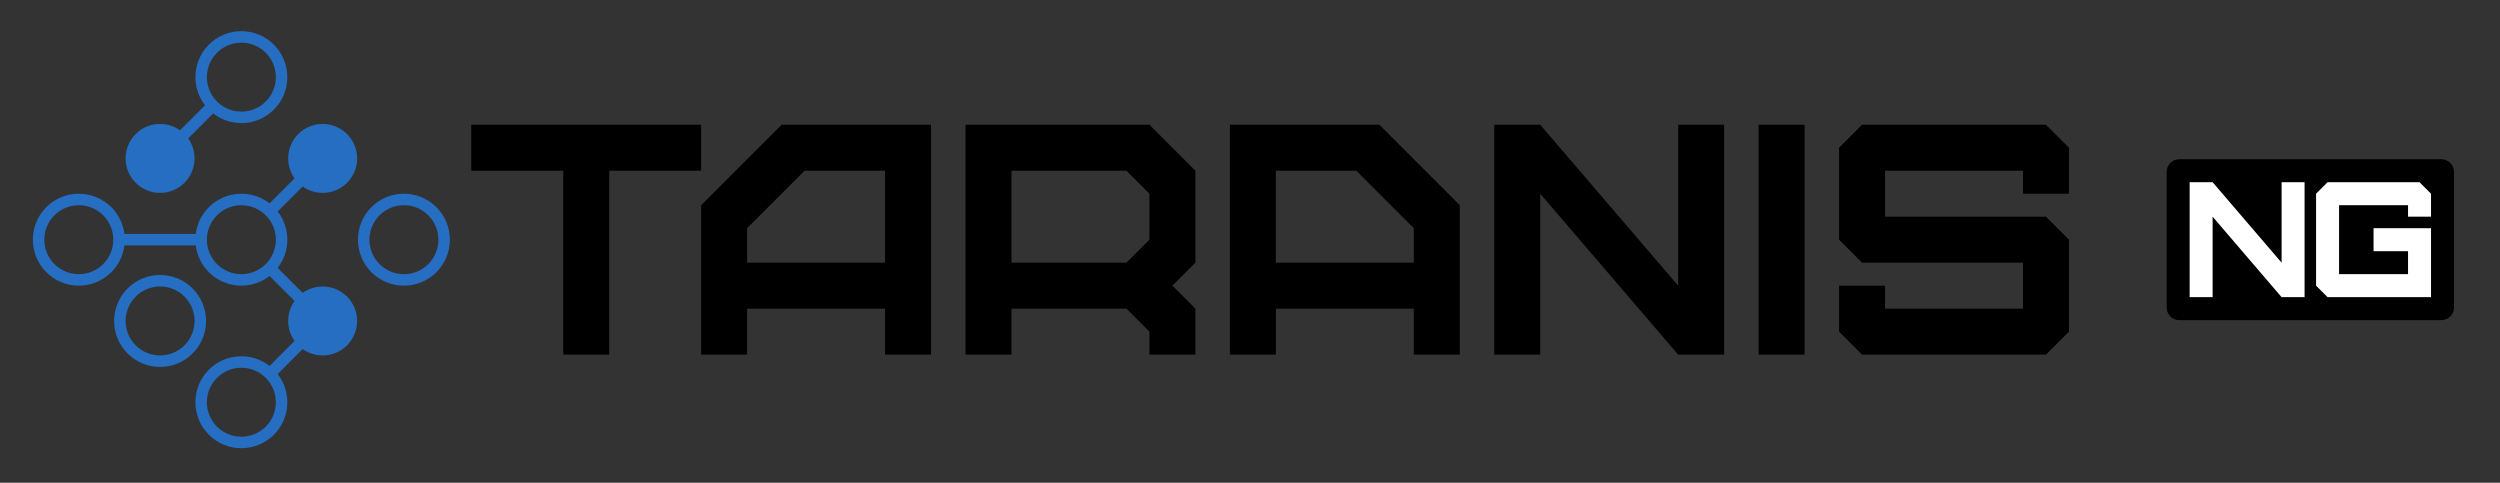 <svg xmlns="http://www.w3.org/2000/svg" version="1.1" width="435" height="84" viewBox="0 0 435 84"
     style="fill-rule:evenodd;clip-rule:evenodd;stroke-linejoin:round;stroke-miterlimit:2;">
    <rect x="0" y="0" width="435" height="84" fill="#333333" stroke="none"/>
    <style>
         #taranis-logo {
               --color-1: #000;
               --color-3: #256ec2;
               --color-2: #fff;
         }
    </style>
    <g id="taranis-logo" >
        <path fill="#000" d="M355.998,61.705l-32,0l-4,-4l0,-8l8,0l0,4l24,0l0,-8l-28,0l-4,-4l0,-16l4,-4l32,0l4,4l0,8l-8,0l0,-4l-24,0l0,8l28,0l4,4l0,16l-4,4Zm-42,0l-8,0l0,-40l8,0l0,40Zm-92,0l-8,0l0,-40l26,0l14,14l0,26l-8,0l0,-8l-24,0l0,8Zm-60,0l-8,0l0,-8l-24,0l0,8l-8,0l0,-26l14,-14l26,0l0,40Zm106,0l-8,0l0,-40l8,0l24,28l0,-28l8,0l0,40l-8,0l-24,-28l0,28Zm-92,0l-8,0l0,-40l32,0l8,8l0,16l-4,4l4,4l0,8l-8,0l0,-4l-4,-4l-20,0l0,8Zm-54,-32l-16,0l0,32l-8,0l0,-32l-16,0l0,-8l40,0l0,8Zm302.795,-2c1.217,0 2.205,0.988 2.205,2.205l0,23.591c0,1.216 -0.988,2.204 -2.205,2.204l-45.591,0c-1.216,0 -2.204,-0.988 -2.204,-2.204l0,-23.591c0,-1.217 0.988,-2.205 2.204,-2.205l45.591,0Zm-270.795,2l-14,0l-10,10l0,6l24,0l0,-16Zm42,0l-20,0l0,16l20,0l4,-4l0,-8l-4,-4Zm40,0l-14,0l0,16l24,0l0,-6l-10,-10Z"/>
        <path fill="#fff" d="M420.998,31.705l2,2l0,4l-4,0l0,-2l-12,0l0,12l12,0l0,-4l-6,0l0,-4l10,0l0,12l-18,0l-2,-2l0,-16l2,-2l16,0Zm-36,20l-4,0l0,-20l4,0l12,14l0,-14l4,0l0,20l-4,0l-12,-14l0,14Z"/>
        <path fill="#256ec2" d="M51.249,31.04c-1.668,-2.343 -1.452,-5.619 0.648,-7.72c2.342,-2.341 6.144,-2.341 8.486,0c2.341,2.342 2.341,6.144 0,8.486c-2.101,2.1 -5.377,2.316 -7.72,0.648l-4.345,4.345c2.238,2.877 2.238,6.935 0,9.812l4.345,4.345c2.343,-1.668 5.619,-1.452 7.72,0.649c2.341,2.341 2.341,6.143 0,8.485c-2.101,2.101 -5.377,2.317 -7.72,0.648l-4.345,4.346c2.441,3.137 2.219,7.68 -0.663,10.562c-3.122,3.122 -8.192,3.122 -11.314,0c-3.122,-3.122 -3.122,-8.191 0,-11.313c2.883,-2.883 7.426,-3.104 10.563,-0.664l4.345,-4.345c-1.477,-2.074 -1.477,-4.88 0,-6.953l-4.345,-4.346c-3.137,2.441 -7.68,2.22 -10.563,-0.663c-1.306,-1.306 -2.066,-2.954 -2.279,-4.657l-12.412,0c-0.213,1.703 -0.973,3.351 -2.28,4.657c-3.122,3.122 -8.191,3.122 -11.313,0c-3.122,-3.122 -3.122,-8.192 0,-11.314c3.122,-3.122 8.191,-3.122 11.313,0c1.307,1.307 2.067,2.954 2.28,4.657l12.412,0c0.213,-1.703 0.973,-3.35 2.279,-4.657c2.883,-2.882 7.426,-3.103 10.563,-0.663l4.345,-4.345Zm-13.494,34.707c2.342,-2.342 6.144,-2.342 8.486,0c2.341,2.341 2.341,6.144 0,8.485c-2.342,2.342 -6.144,2.342 -8.486,0c-2.341,-2.341 -2.341,-6.144 0,-8.485Zm-15.556,-15.557c3.122,-3.122 8.192,-3.122 11.314,0c3.122,3.123 3.122,8.192 0,11.314c-3.122,3.122 -8.192,3.122 -11.314,0c-3.122,-3.122 -3.122,-8.191 0,-11.314Zm1.414,1.415c2.342,-2.342 6.144,-2.342 8.485,0c2.342,2.341 2.342,6.143 0,8.485c-2.341,2.342 -6.143,2.342 -8.485,0c-2.341,-2.342 -2.341,-6.144 0,-8.485Zm41.012,-15.557c3.122,-3.122 8.192,-3.122 11.314,0c3.122,3.122 3.122,8.192 0,11.314c-3.122,3.122 -8.192,3.122 -11.314,0c-3.122,-3.122 -3.122,-8.192 0,-11.314Zm1.415,1.415c2.341,-2.342 6.143,-2.342 8.485,0c2.341,2.341 2.341,6.143 0,8.485c-2.342,2.341 -6.144,2.341 -8.485,0c-2.342,-2.342 -2.342,-6.144 0,-8.485Zm-28.285,0c2.342,-2.342 6.144,-2.342 8.486,0c2.341,2.341 2.341,6.143 0,8.485c-2.342,2.341 -6.144,2.341 -8.486,0c-2.341,-2.342 -2.341,-6.144 0,-8.485Zm-28.284,0c2.342,-2.342 6.144,-2.342 8.485,0c2.342,2.341 2.342,6.143 0,8.485c-2.341,2.341 -6.143,2.341 -8.485,0c-2.342,-2.342 -2.342,-6.144 0,-8.485Zm26.207,-19.136c-2.441,-3.137 -2.22,-7.68 0.663,-10.563c3.122,-3.122 8.192,-3.122 11.314,0c3.122,3.122 3.122,8.192 0,11.314c-2.883,2.882 -7.426,3.104 -10.563,0.663l-4.345,4.345c1.668,2.343 1.452,5.619 -0.649,7.72c-2.341,2.341 -6.143,2.341 -8.485,0c-2.341,-2.342 -2.341,-6.144 0,-8.486c2.101,-2.1 5.377,-2.316 7.72,-0.648l4.345,-4.345Zm2.077,-9.149c2.342,-2.341 6.144,-2.341 8.486,0c2.341,2.342 2.341,6.144 0,8.486c-2.342,2.341 -6.144,2.341 -8.486,0c-2.341,-2.342 -2.341,-6.144 0,-8.486Z"/>
    </g>
</svg>

